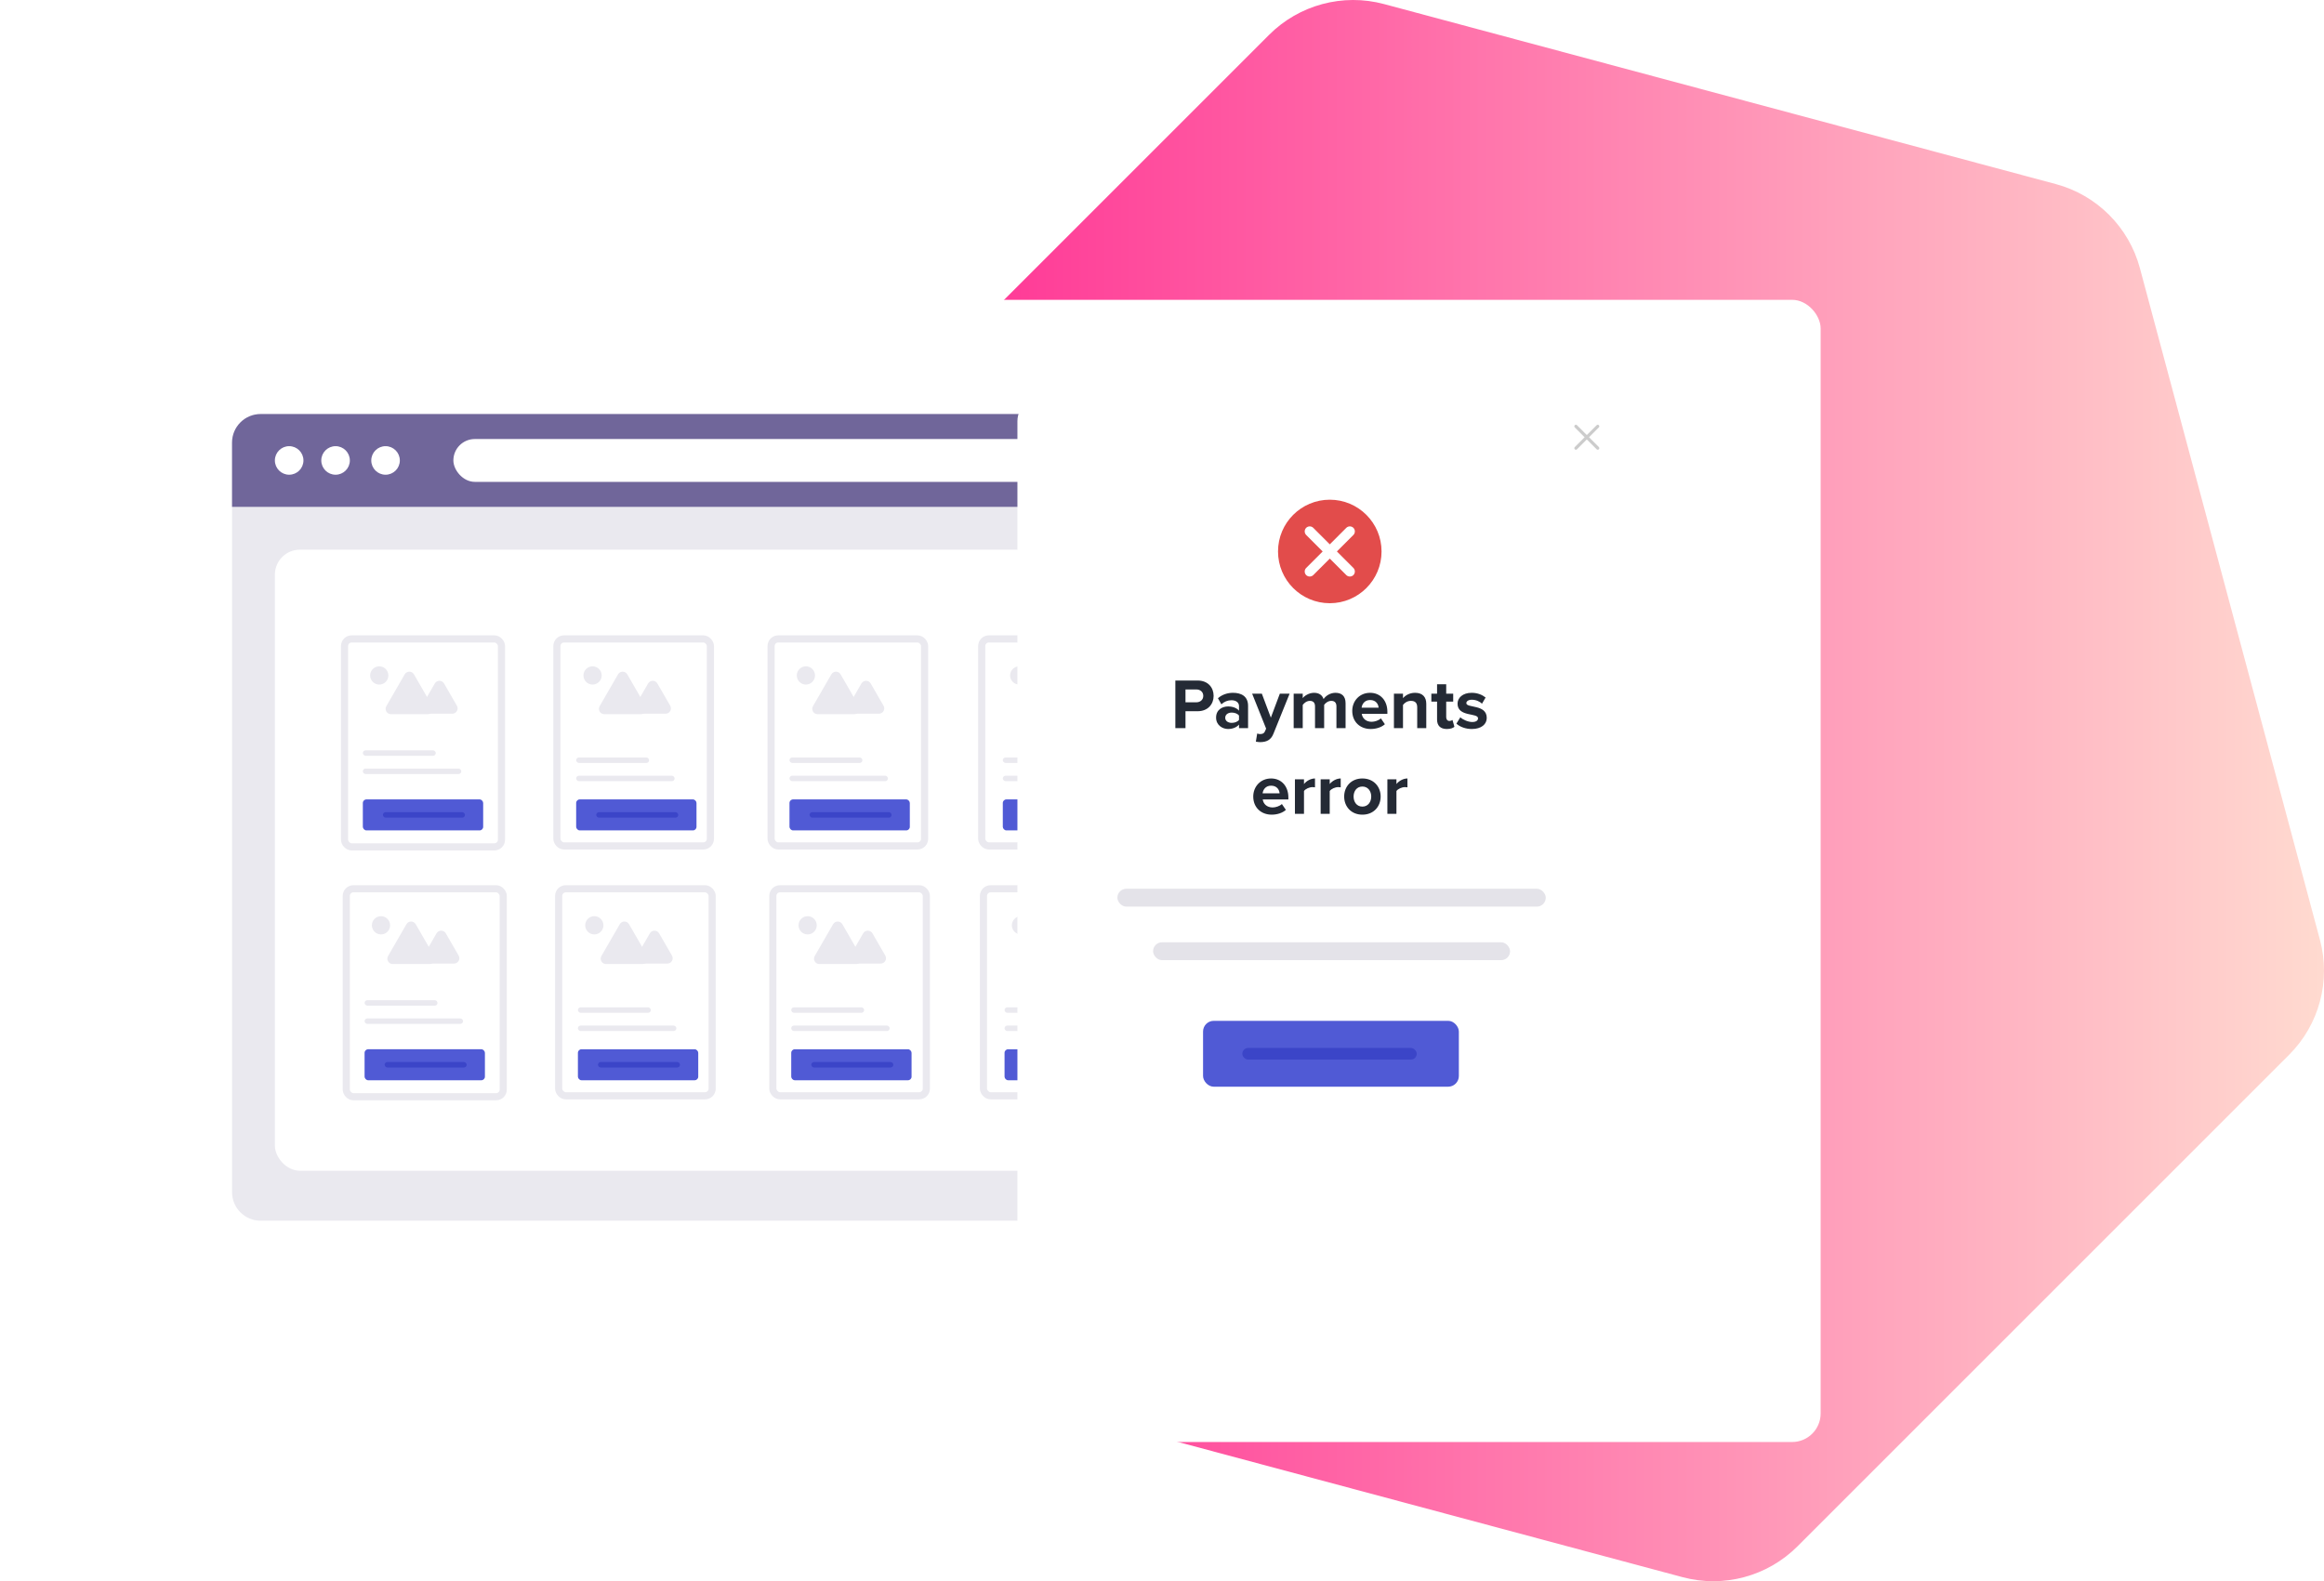 <svg width="651" height="443" viewBox="0 0 651 443" fill="none" xmlns="http://www.w3.org/2000/svg">
<path fill-rule="evenodd" clip-rule="evenodd" d="M599.431 75.136L649.863 263.309C652.945 274.81 649.658 287.081 641.24 295.499L503.499 433.24C495.081 441.658 482.81 444.945 471.309 441.863L283.136 391.431C271.635 388.349 262.651 379.365 259.569 367.864L209.137 179.691C206.055 168.19 209.342 155.919 217.76 147.501L355.501 9.76C363.919 1.342 376.19 -1.946 387.691 1.137L575.864 51.569C587.365 54.651 596.349 63.635 599.431 75.136Z" fill="url(#paint0_linear)"/>
<g filter="url(#filter0_ddd)">
<rect x="27" y="69" width="483" height="320" rx="8" fill="white"/>
</g>
<path fill-rule="evenodd" clip-rule="evenodd" d="M65 124C65 119.582 68.582 116 73 116L343 116C347.418 116 351 119.582 351 124V334C351 338.418 347.418 342 343 342H73C68.582 342 65 338.418 65 334V124Z" fill="#EAE9EF"/>
<rect x="77" y="154" width="262" height="174" rx="7" fill="white"/>
<path fill-rule="evenodd" clip-rule="evenodd" d="M65 124C65 119.582 68.582 116 73 116L343 116C347.418 116 351 119.582 351 124V142H65V124Z" fill="#70669A"/>
<path fill-rule="evenodd" clip-rule="evenodd" d="M81 133C83.209 133 85 131.209 85 129C85 126.791 83.209 125 81 125C78.791 125 77 126.791 77 129C77 131.209 78.791 133 81 133Z" fill="white"/>
<path fill-rule="evenodd" clip-rule="evenodd" d="M94 133C96.209 133 98 131.209 98 129C98 126.791 96.209 125 94 125C91.791 125 90 126.791 90 129C90 131.209 91.791 133 94 133Z" fill="white"/>
<path fill-rule="evenodd" clip-rule="evenodd" d="M108 133C110.209 133 112 131.209 112 129C112 126.791 110.209 125 108 125C105.791 125 104 126.791 104 129C104 131.209 105.791 133 108 133Z" fill="white"/>
<rect x="127" y="123" width="211" height="12" rx="6" fill="white"/>
<circle cx="106.236" cy="189.236" r="2.554" fill="#EAE9EF"/>
<rect x="96.511" y="179" width="43.966" height="58.266" rx="2" stroke="#EAE9EF" stroke-width="2"/>
<rect x="101.639" y="210.219" width="20.429" height="1.532" rx="0.766" fill="#EAE9EF"/>
<rect x="101.639" y="215.326" width="27.579" height="1.532" rx="0.766" fill="#EAE9EF"/>
<path d="M121.791 191.486C122.368 190.486 123.812 190.486 124.389 191.486L127.983 197.711C128.56 198.711 127.839 199.961 126.684 199.961H119.496C118.341 199.961 117.619 198.711 118.197 197.711L121.791 191.486Z" fill="#EAE9EF"/>
<path d="M113.363 188.932C113.941 187.932 115.384 187.932 115.961 188.932L121.104 197.839C121.681 198.839 120.959 200.089 119.805 200.089H109.52C108.365 200.089 107.644 198.839 108.221 197.839L113.363 188.932Z" fill="#EAE9EF"/>
<rect x="101.639" y="223.965" width="33.708" height="8.682" rx="1" fill="#505AD5"/>
<rect x="107.257" y="227.541" width="22.983" height="1.532" rx="0.766" fill="#3B45C8"/>
<circle cx="165.991" cy="189.236" r="2.554" fill="#EAE9EF"/>
<rect x="156" y="179" width="43" height="58" rx="2" stroke="#EAE9EF" stroke-width="2"/>
<rect x="161.395" y="212.219" width="20.429" height="1.532" rx="0.766" fill="#EAE9EF"/>
<rect x="161.395" y="217.326" width="27.579" height="1.532" rx="0.766" fill="#EAE9EF"/>
<path d="M181.547 191.486C182.124 190.486 183.567 190.486 184.145 191.486L187.739 197.711C188.316 198.711 187.595 199.961 186.44 199.961H179.252C178.097 199.961 177.375 198.711 177.952 197.711L181.547 191.486Z" fill="#EAE9EF"/>
<path d="M173.119 188.932C173.697 187.932 175.14 187.932 175.717 188.932L180.86 197.839C181.437 198.839 180.715 200.089 179.561 200.089H169.276C168.121 200.089 167.4 198.839 167.977 197.839L173.119 188.932Z" fill="#EAE9EF"/>
<rect x="161.395" y="223.966" width="33.708" height="8.682" rx="1" fill="#505AD5"/>
<rect x="167.013" y="227.541" width="22.983" height="1.532" rx="0.766" fill="#3B45C8"/>
<circle cx="225.748" cy="189.236" r="2.554" fill="#EAE9EF"/>
<rect x="216" y="179" width="43" height="58" rx="2" stroke="#EAE9EF" stroke-width="2"/>
<rect x="221.151" y="212.219" width="20.429" height="1.532" rx="0.766" fill="#EAE9EF"/>
<rect x="221.151" y="217.326" width="27.579" height="1.532" rx="0.766" fill="#EAE9EF"/>
<path d="M241.302 191.486C241.88 190.486 243.323 190.486 243.9 191.486L247.494 197.711C248.072 198.711 247.35 199.961 246.195 199.961H239.007C237.852 199.961 237.131 198.711 237.708 197.711L241.302 191.486Z" fill="#EAE9EF"/>
<path d="M232.875 188.932C233.452 187.932 234.896 187.932 235.473 188.932L240.615 197.839C241.193 198.839 240.471 200.089 239.316 200.089H229.032C227.877 200.089 227.155 198.839 227.733 197.839L232.875 188.932Z" fill="#EAE9EF"/>
<rect x="221.151" y="223.966" width="33.708" height="8.682" rx="1" fill="#505AD5"/>
<rect x="226.768" y="227.541" width="22.983" height="1.532" rx="0.766" fill="#3B45C8"/>
<circle cx="285.503" cy="189.236" r="2.554" fill="#EAE9EF"/>
<rect x="275" y="179" width="43" height="58" rx="2" stroke="#EAE9EF" stroke-width="2"/>
<rect x="280.906" y="212.219" width="20.429" height="1.532" rx="0.766" fill="#EAE9EF"/>
<rect x="280.906" y="217.326" width="27.579" height="1.532" rx="0.766" fill="#EAE9EF"/>
<path d="M301.058 191.486C301.635 190.486 303.079 190.486 303.656 191.486L307.25 197.711C307.828 198.711 307.106 199.961 305.951 199.961H298.763C297.608 199.961 296.886 198.711 297.464 197.711L301.058 191.486Z" fill="#EAE9EF"/>
<path d="M292.631 188.932C293.208 187.932 294.651 187.932 295.229 188.932L300.371 197.839C300.948 198.839 300.227 200.089 299.072 200.089H288.787C287.633 200.089 286.911 198.839 287.488 197.839L292.631 188.932Z" fill="#EAE9EF"/>
<rect x="280.906" y="223.966" width="33.708" height="8.682" rx="1" fill="#505AD5"/>
<rect x="286.524" y="227.541" width="22.983" height="1.532" rx="0.766" fill="#3B45C8"/>
<circle cx="106.725" cy="259.236" r="2.554" fill="#EAE9EF"/>
<rect x="97" y="249" width="43.966" height="58.266" rx="2" stroke="#EAE9EF" stroke-width="2"/>
<rect x="102.128" y="280.219" width="20.429" height="1.532" rx="0.766" fill="#EAE9EF"/>
<rect x="102.128" y="285.326" width="27.579" height="1.532" rx="0.766" fill="#EAE9EF"/>
<path d="M122.28 261.486C122.857 260.486 124.301 260.486 124.878 261.486L128.472 267.711C129.05 268.711 128.328 269.961 127.173 269.961H119.985C118.83 269.961 118.108 268.711 118.686 267.711L122.28 261.486Z" fill="#EAE9EF"/>
<path d="M113.853 258.932C114.43 257.932 115.873 257.932 116.451 258.932L121.593 267.839C122.17 268.839 121.449 270.089 120.294 270.089H110.009C108.855 270.089 108.133 268.839 108.71 267.839L113.853 258.932Z" fill="#EAE9EF"/>
<rect x="102.128" y="293.965" width="33.708" height="8.682" rx="1" fill="#505AD5"/>
<rect x="107.746" y="297.541" width="22.983" height="1.532" rx="0.766" fill="#3B45C8"/>
<circle cx="166.48" cy="259.236" r="2.554" fill="#EAE9EF"/>
<rect x="156.489" y="249" width="43" height="58" rx="2" stroke="#EAE9EF" stroke-width="2"/>
<rect x="161.884" y="282.219" width="20.429" height="1.532" rx="0.766" fill="#EAE9EF"/>
<rect x="161.884" y="287.326" width="27.579" height="1.532" rx="0.766" fill="#EAE9EF"/>
<path d="M182.036 261.486C182.613 260.486 184.057 260.486 184.634 261.486L188.228 267.711C188.806 268.711 188.084 269.961 186.929 269.961H179.741C178.586 269.961 177.864 268.711 178.442 267.711L182.036 261.486Z" fill="#EAE9EF"/>
<path d="M173.609 258.932C174.186 257.932 175.629 257.932 176.207 258.932L181.349 267.839C181.926 268.839 181.205 270.089 180.05 270.089H169.765C168.611 270.089 167.889 268.839 168.466 267.839L173.609 258.932Z" fill="#EAE9EF"/>
<rect x="161.884" y="293.966" width="33.708" height="8.682" rx="1" fill="#505AD5"/>
<rect x="167.502" y="297.541" width="22.983" height="1.532" rx="0.766" fill="#3B45C8"/>
<circle cx="226.237" cy="259.236" r="2.554" fill="#EAE9EF"/>
<rect x="216.489" y="249" width="43" height="58" rx="2" stroke="#EAE9EF" stroke-width="2"/>
<rect x="221.64" y="282.219" width="20.429" height="1.532" rx="0.766" fill="#EAE9EF"/>
<rect x="221.64" y="287.326" width="27.579" height="1.532" rx="0.766" fill="#EAE9EF"/>
<path d="M241.791 261.486C242.369 260.486 243.812 260.486 244.39 261.486L247.984 267.711C248.561 268.711 247.839 269.961 246.685 269.961H239.496C238.342 269.961 237.62 268.711 238.197 267.711L241.791 261.486Z" fill="#EAE9EF"/>
<path d="M233.364 258.932C233.941 257.932 235.385 257.932 235.962 258.932L241.104 267.839C241.682 268.839 240.96 270.089 239.805 270.089H229.521C228.366 270.089 227.644 268.839 228.222 267.839L233.364 258.932Z" fill="#EAE9EF"/>
<rect x="221.64" y="293.966" width="33.708" height="8.682" rx="1" fill="#505AD5"/>
<rect x="227.258" y="297.541" width="22.983" height="1.532" rx="0.766" fill="#3B45C8"/>
<circle cx="285.992" cy="259.236" r="2.554" fill="#EAE9EF"/>
<rect x="275.489" y="249" width="43" height="58" rx="2" stroke="#EAE9EF" stroke-width="2"/>
<rect x="281.395" y="282.219" width="20.429" height="1.532" rx="0.766" fill="#EAE9EF"/>
<rect x="281.395" y="287.326" width="27.579" height="1.532" rx="0.766" fill="#EAE9EF"/>
<path d="M301.547 261.486C302.125 260.486 303.568 260.486 304.145 261.486L307.74 267.711C308.317 268.711 307.595 269.961 306.441 269.961H299.252C298.097 269.961 297.376 268.711 297.953 267.711L301.547 261.486Z" fill="#EAE9EF"/>
<path d="M293.12 258.932C293.697 257.932 295.141 257.932 295.718 258.932L300.86 267.839C301.438 268.839 300.716 270.089 299.561 270.089H289.277C288.122 270.089 287.4 268.839 287.978 267.839L293.12 258.932Z" fill="#EAE9EF"/>
<rect x="281.395" y="293.966" width="33.708" height="8.682" rx="1" fill="#505AD5"/>
<rect x="287.013" y="297.541" width="22.983" height="1.532" rx="0.766" fill="#3B45C8"/>
<g filter="url(#filter1_d)">
<rect x="285" y="347" width="240" height="175" rx="8" transform="rotate(-90 285 347)" fill="white"/>
</g>
<rect x="337" y="286" width="71.656" height="18.457" rx="3" fill="#505AD5"/>
<rect x="348" y="293.6" width="48.856" height="3.257" rx="1.629" fill="#3B45C8"/>
<path d="M332.08 204V199.26H335.48C338.36 199.26 339.96 197.28 339.96 194.96C339.96 192.62 338.38 190.66 335.48 190.66H329.24V204H332.08ZM335.1 196.76H332.08V193.16H335.1C336.22 193.16 337.06 193.84 337.06 194.96C337.06 196.06 336.22 196.76 335.1 196.76ZM349.61 204V197.76C349.61 194.98 347.59 194.1 345.39 194.1C343.87 194.1 342.35 194.58 341.17 195.62L342.13 197.32C342.95 196.56 343.91 196.18 344.95 196.18C346.23 196.18 347.07 196.82 347.07 197.8V199.1C346.43 198.34 345.29 197.92 344.01 197.92C342.47 197.92 340.65 198.78 340.65 201.04C340.65 203.2 342.47 204.24 344.01 204.24C345.27 204.24 346.41 203.78 347.07 203V204H349.61ZM345.03 202.52C344.03 202.52 343.21 202 343.21 201.1C343.21 200.16 344.03 199.64 345.03 199.64C345.85 199.64 346.65 199.92 347.07 200.48V201.68C346.65 202.24 345.85 202.52 345.03 202.52ZM351.789 207.78C352.109 207.86 352.749 207.92 353.049 207.92C354.709 207.88 355.989 207.4 356.709 205.58L361.249 194.34H358.509L355.989 201.06L353.469 194.34H350.749L354.669 204.14L354.309 204.96C354.069 205.48 353.629 205.66 352.969 205.66C352.729 205.66 352.389 205.6 352.169 205.5L351.789 207.78ZM376.923 204V197.02C376.923 195.04 375.863 194.1 374.083 194.1C372.603 194.1 371.323 194.98 370.763 195.86C370.403 194.76 369.503 194.1 368.083 194.1C366.603 194.1 365.323 195.02 364.923 195.6V194.34H362.383V204H364.923V197.5C365.303 196.96 366.043 196.36 366.923 196.36C367.963 196.36 368.363 197 368.363 197.9V204H370.923V197.48C371.283 196.96 372.023 196.36 372.923 196.36C373.963 196.36 374.363 197 374.363 197.9V204H376.923ZM383.954 204.24C385.454 204.24 386.974 203.78 387.934 202.9L386.814 201.26C386.194 201.86 385.054 202.22 384.234 202.22C382.594 202.22 381.614 201.2 381.454 199.98H388.634V199.42C388.634 196.26 386.674 194.1 383.794 194.1C380.854 194.1 378.794 196.36 378.794 199.16C378.794 202.26 381.014 204.24 383.954 204.24ZM386.174 198.26H381.414C381.534 197.3 382.214 196.12 383.794 196.12C385.474 196.12 386.114 197.34 386.174 198.26ZM399.529 204V197.18C399.529 195.3 398.509 194.1 396.389 194.1C394.809 194.1 393.629 194.86 393.009 195.6V194.34H390.469V204H393.009V197.5C393.429 196.92 394.209 196.36 395.209 196.36C396.289 196.36 396.989 196.82 396.989 198.16V204H399.529ZM405.291 204.24C406.351 204.24 407.031 203.96 407.411 203.62L406.871 201.7C406.731 201.84 406.371 201.98 405.991 201.98C405.431 201.98 405.111 201.52 405.111 200.92V196.56H407.071V194.34H405.111V191.7H402.551V194.34H400.951V196.56H402.551V201.6C402.551 203.32 403.511 204.24 405.291 204.24ZM412.289 204.24C414.969 204.24 416.469 202.9 416.469 201.14C416.469 197.24 410.749 198.44 410.749 197C410.749 196.46 411.349 196.04 412.269 196.04C413.449 196.04 414.549 196.54 415.129 197.16L416.149 195.42C415.189 194.66 413.889 194.1 412.249 194.1C409.709 194.1 408.289 195.52 408.289 197.14C408.289 200.94 414.029 199.64 414.029 201.24C414.029 201.84 413.509 202.28 412.409 202.28C411.209 202.28 409.769 201.62 409.069 200.96L407.969 202.74C408.989 203.68 410.609 204.24 412.289 204.24ZM356.22 228.24C357.72 228.24 359.24 227.78 360.2 226.9L359.08 225.26C358.46 225.86 357.32 226.22 356.5 226.22C354.86 226.22 353.88 225.2 353.72 223.98H360.9V223.42C360.9 220.26 358.94 218.1 356.06 218.1C353.12 218.1 351.06 220.36 351.06 223.16C351.06 226.26 353.28 228.24 356.22 228.24ZM358.44 222.26H353.68C353.8 221.3 354.48 220.12 356.06 220.12C357.74 220.12 358.38 221.34 358.44 222.26ZM365.275 228V221.62C365.695 221 366.815 220.52 367.655 220.52C367.935 220.52 368.175 220.54 368.355 220.58V218.1C367.155 218.1 365.955 218.8 365.275 219.66V218.34H362.735V228H365.275ZM372.482 228V221.62C372.902 221 374.022 220.52 374.862 220.52C375.142 220.52 375.382 220.54 375.562 220.58V218.1C374.362 218.1 373.162 218.8 372.482 219.66V218.34H369.942V228H372.482ZM381.629 228.24C384.829 228.24 386.749 225.92 386.749 223.16C386.749 220.42 384.829 218.1 381.629 218.1C378.449 218.1 376.529 220.42 376.529 223.16C376.529 225.92 378.449 228.24 381.629 228.24ZM381.629 225.98C380.049 225.98 379.169 224.68 379.169 223.16C379.169 221.66 380.049 220.36 381.629 220.36C383.209 220.36 384.109 221.66 384.109 223.16C384.109 224.68 383.209 225.98 381.629 225.98ZM391.173 228V221.62C391.593 221 392.713 220.52 393.553 220.52C393.833 220.52 394.073 220.54 394.253 220.58V218.1C393.053 218.1 391.853 218.8 391.173 219.66V218.34H388.633V228H391.173Z" fill="#242A35"/>
<rect x="313" y="249" width="120" height="5" rx="2.5" fill="#E4E3E9"/>
<rect x="323" y="264" width="100" height="5" rx="2.5" fill="#E4E3E9"/>
<path d="M372.5 169C380.508 169 387 162.508 387 154.5C387 146.492 380.508 140 372.5 140C364.492 140 358 146.492 358 154.5C358 162.508 364.492 169 372.5 169Z" fill="#E24C4B"/>
<path d="M379.116 161.116C378.572 161.659 377.665 161.659 377.122 161.116L372.5 156.494L367.878 161.116C367.334 161.659 366.428 161.659 365.884 161.116C365.341 160.572 365.341 159.666 365.884 159.122L370.506 154.5L365.884 149.878C365.341 149.334 365.341 148.428 365.884 147.884C366.428 147.341 367.334 147.341 367.878 147.884L372.5 152.506L377.122 147.884C377.665 147.341 378.572 147.341 379.116 147.884C379.659 148.428 379.659 149.334 379.116 149.878L374.494 154.5L379.116 159.122C379.659 159.666 379.659 160.572 379.116 161.116Z" fill="white"/>
<g opacity="0.2">
<path d="M445.119 122.501L447.872 119.748C448.043 119.577 448.043 119.3 447.872 119.129C447.701 118.958 447.424 118.958 447.253 119.129L444.5 121.882L441.747 119.129C441.576 118.958 441.299 118.958 441.128 119.129C440.957 119.3 440.957 119.577 441.128 119.748L443.881 122.501L441.128 125.254C440.957 125.424 440.957 125.702 441.128 125.873C441.214 125.958 441.326 126.001 441.438 126.001C441.55 126.001 441.662 125.958 441.747 125.872L444.5 123.12L447.253 125.872C447.338 125.958 447.45 126.001 447.562 126.001C447.674 126.001 447.786 125.958 447.872 125.872C448.043 125.702 448.043 125.424 447.872 125.253L445.119 122.501Z" fill="black"/>
</g>
<defs>
<filter id="filter0_ddd" x="0" y="47" width="537" height="382" filterUnits="userSpaceOnUse" color-interpolation-filters="sRGB">
<feFlood flood-opacity="0" result="BackgroundImageFix"/>
<feColorMatrix in="SourceAlpha" type="matrix" values="0 0 0 0 0 0 0 0 0 0 0 0 0 0 0 0 0 0 127 0"/>
<feOffset dy="13"/>
<feGaussianBlur stdDeviation="13.5"/>
<feColorMatrix type="matrix" values="0 0 0 0 0.196 0 0 0 0 0.196 0 0 0 0 0.365 0 0 0 0.25 0"/>
<feBlend mode="normal" in2="BackgroundImageFix" result="effect1_dropShadow"/>
<feColorMatrix in="SourceAlpha" type="matrix" values="0 0 0 0 0 0 0 0 0 0 0 0 0 0 0 0 0 0 127 0"/>
<feOffset dy="8"/>
<feGaussianBlur stdDeviation="8"/>
<feColorMatrix type="matrix" values="0 0 0 0 0 0 0 0 0 0 0 0 0 0 0 0 0 0 0.03 0"/>
<feBlend mode="normal" in2="effect1_dropShadow" result="effect2_dropShadow"/>
<feColorMatrix in="SourceAlpha" type="matrix" values="0 0 0 0 0 0 0 0 0 0 0 0 0 0 0 0 0 0 127 0"/>
<feOffset dy="-6"/>
<feGaussianBlur stdDeviation="8"/>
<feColorMatrix type="matrix" values="0 0 0 0 0 0 0 0 0 0 0 0 0 0 0 0 0 0 0.05 0"/>
<feBlend mode="normal" in2="effect2_dropShadow" result="effect3_dropShadow"/>
<feBlend mode="normal" in="SourceGraphic" in2="effect3_dropShadow" result="shape"/>
</filter>
<filter id="filter1_d" x="267" y="92" width="211" height="276" filterUnits="userSpaceOnUse" color-interpolation-filters="sRGB">
<feFlood flood-opacity="0" result="BackgroundImageFix"/>
<feColorMatrix in="SourceAlpha" type="matrix" values="0 0 0 0 0 0 0 0 0 0 0 0 0 0 0 0 0 0 127 0"/>
<feOffset dy="3"/>
<feGaussianBlur stdDeviation="9"/>
<feColorMatrix type="matrix" values="0 0 0 0 0 0 0 0 0 0 0 0 0 0 0 0 0 0 0.15 0"/>
<feBlend mode="normal" in2="BackgroundImageFix" result="effect1_dropShadow"/>
<feBlend mode="normal" in="SourceGraphic" in2="effect1_dropShadow" result="shape"/>
</filter>
<linearGradient id="paint0_linear" x1="208" y1="0" x2="678.262" y2="2.25482e-08" gradientUnits="userSpaceOnUse">
<stop stop-color="#FF1C8C"/>
<stop offset="1" stop-color="#FFE6D4"/>
</linearGradient>
</defs>
</svg>
